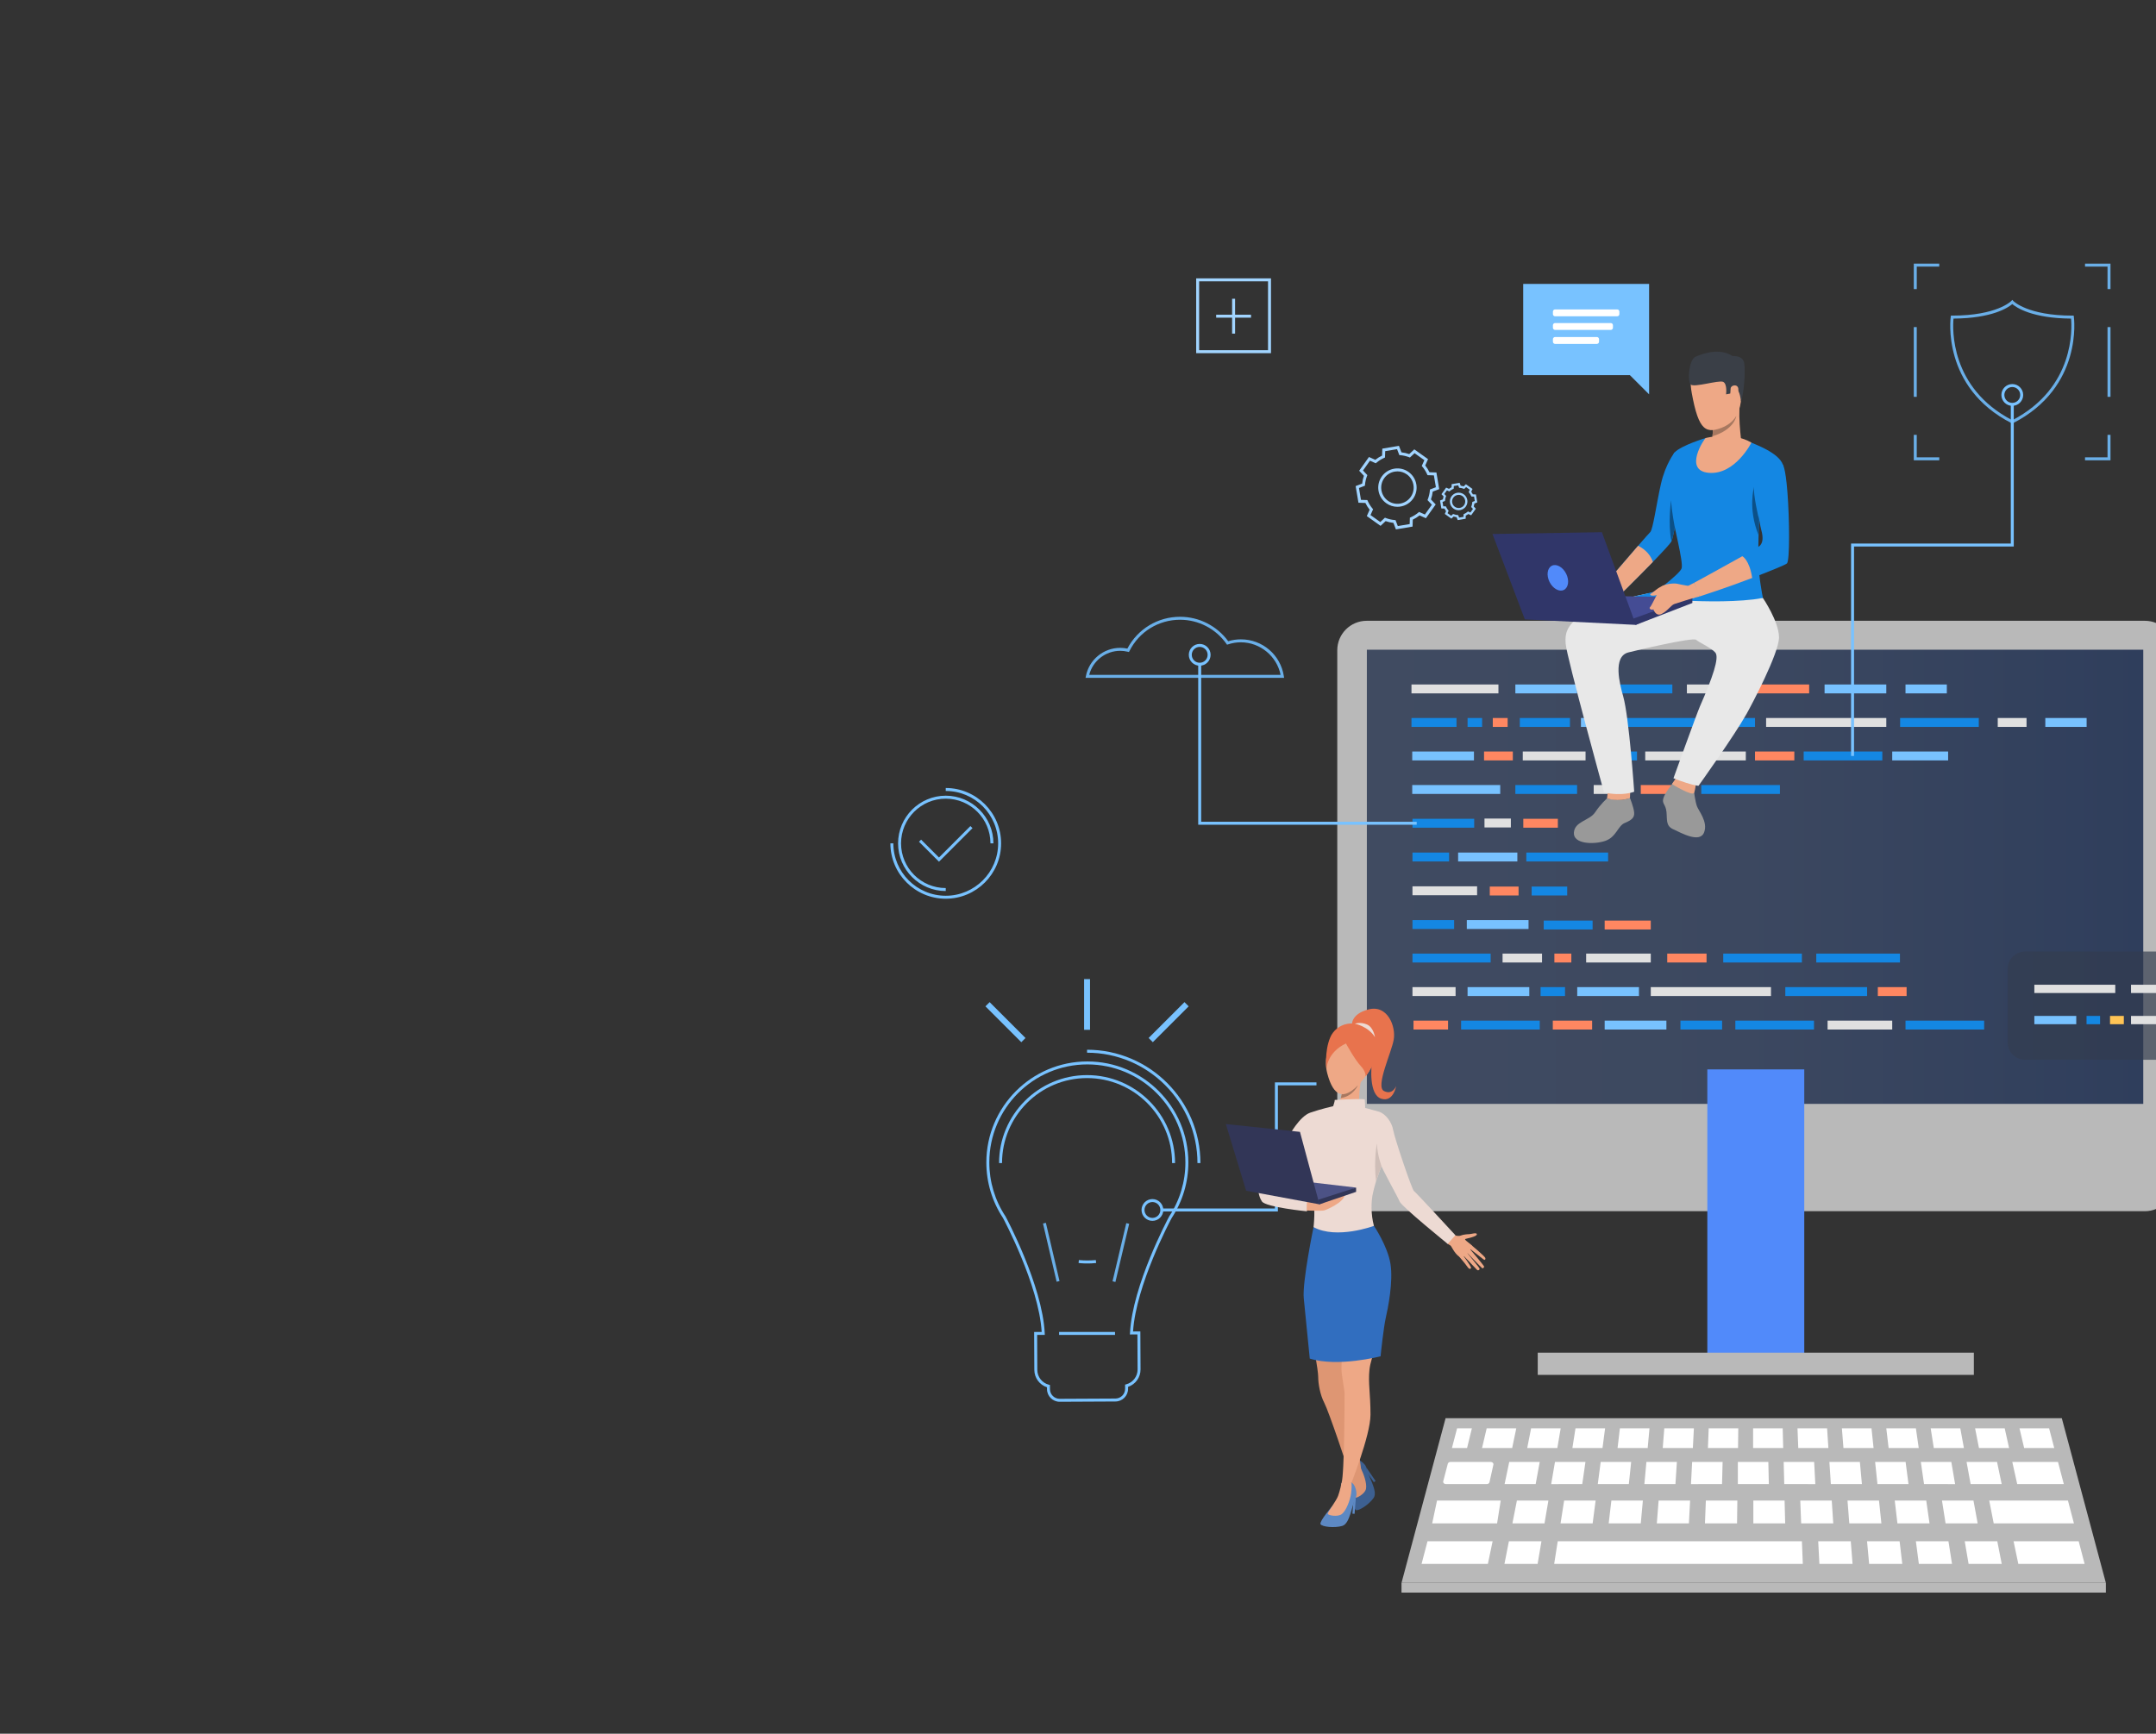 <svg xmlns="http://www.w3.org/2000/svg" xmlns:xlink="http://www.w3.org/1999/xlink" width="633.776" height="509.719" viewBox="0 0 633.776 509.719">
<rect x="0" y="0" width="633.776" height="509.719" fill="#333333" stroke="none"/>
<g id="Clavier">
	<polygon fill="#B9B9B9" points="606.088,416.961 515.515,416.961 424.941,416.961 411.986,465.384 515.515,465.384 
		619.042,465.384 	"/>
	<path fill="#FFFFFF" d="M426.369,429.822h11.853c0.495,0,0.868,0.385,0.776,0.8l-1.148,5.155c-0.071,0.319-0.397,0.549-0.776,0.549
		h-12.055c-0.507,0-0.882-0.399-0.771-0.821l1.351-5.155C425.678,430.042,425.998,429.822,426.369,429.822z"/>
	<polygon fill="#FFFFFF" points="443.656,429.822 452.616,429.822 451.424,436.326 442.293,436.326 	"/>
	<polygon fill="#FFFFFF" points="457.097,429.822 466.057,429.822 465.119,436.326 455.988,436.336 	"/>
	<polygon fill="#FFFFFF" points="470.536,429.822 479.497,429.822 478.815,436.326 469.685,436.326 	"/>
	<polygon fill="#FFFFFF" points="483.978,429.822 492.937,429.822 492.512,436.326 483.381,436.326 	"/>
	<polygon fill="#FFFFFF" points="497.418,429.822 506.378,429.822 506.207,436.326 497.077,436.336 	"/>
	<polygon fill="#FFFFFF" points="604.97,429.822 591.53,429.822 592.978,436.326 606.674,436.326 	"/>
	<polygon fill="#FFFFFF" points="587.05,429.822 578.09,429.822 579.282,436.326 588.412,436.326 	"/>
	<polygon fill="#FFFFFF" points="573.609,429.822 564.648,429.822 565.586,436.326 574.719,436.336 	"/>
	<polygon fill="#FFFFFF" points="560.169,429.822 551.209,429.822 551.89,436.326 561.021,436.326 	"/>
	<polygon fill="#FFFFFF" points="546.729,429.822 537.769,429.822 538.194,436.326 547.324,436.326 	"/>
	<polygon fill="#FFFFFF" points="533.288,429.822 524.327,429.822 524.498,436.326 533.63,436.336 	"/>
	<polygon fill="#FFFFFF" points="510.857,429.822 519.818,429.822 519.967,436.326 510.857,436.326 	"/>
	<polygon fill="#FFFFFF" points="422.427,441.173 441.149,441.173 440.084,447.882 421.005,447.882 	"/>
	<polygon fill="#FFFFFF" points="607.894,441.173 584.749,441.173 586.068,447.882 609.651,447.882 	"/>
	<polygon fill="#FFFFFF" points="580.12,441.173 570.863,441.173 571.918,447.882 581.352,447.882 	"/>
	<polygon fill="#FFFFFF" points="566.234,441.173 556.977,441.173 557.768,447.882 567.201,447.882 	"/>
	<polygon fill="#FFFFFF" points="552.348,441.173 543.09,441.173 543.618,447.882 553.051,447.882 	"/>
	<polygon fill="#FFFFFF" points="538.462,441.173 529.204,441.173 529.468,447.882 538.901,447.882 	"/>
	<polygon fill="#FFFFFF" points="419.63,453.133 438.771,453.133 437.374,459.798 417.884,459.798 	"/>
	<polygon fill="#FFFFFF" points="443.557,453.133 453.127,453.133 451.993,459.798 442.247,459.798 	"/>
	<polygon fill="#FFFFFF" points="457.913,453.133 467.483,453.133 529.688,453.133 529.956,459.798 456.865,459.798 	"/>
	<polygon fill="#FFFFFF" points="534.479,453.133 544.051,453.133 544.574,459.798 534.829,459.798 	"/>
	<polygon fill="#FFFFFF" points="548.836,453.133 558.406,453.133 559.192,459.798 549.447,459.798 	"/>
	<polygon fill="#FFFFFF" points="563.191,453.133 572.764,453.133 573.811,459.798 564.064,459.798 	"/>
	<polygon fill="#FFFFFF" points="577.548,453.133 587.119,453.133 588.428,459.798 578.683,459.798 	"/>
	<polygon fill="#FFFFFF" points="591.904,453.133 611.047,453.133 612.792,459.798 593.302,459.798 	"/>
	<polygon fill="#FFFFFF" points="524.595,441.173 515.412,441.173 515.412,447.882 524.771,447.882 	"/>
	<polygon fill="#FFFFFF" points="510.709,441.173 501.451,441.173 501.188,447.882 510.621,447.882 	"/>
	<polygon fill="#FFFFFF" points="496.823,441.173 487.564,441.173 487.038,447.882 496.472,447.882 	"/>
	<polygon fill="#FFFFFF" points="482.937,441.173 473.679,441.173 472.888,447.882 482.321,447.882 	"/>
	<polygon fill="#FFFFFF" points="469.05,441.173 459.792,441.173 458.738,447.882 468.172,447.882 	"/>
	<polygon fill="#FFFFFF" points="455.164,441.173 445.906,441.173 444.589,447.882 454.021,447.882 	"/>
	<polygon fill="#FFFFFF" points="426.807,425.734 428.327,419.927 432.678,419.927 431.258,425.734 	"/>
	<polygon fill="#FFFFFF" points="437.028,419.927 445.729,419.927 444.513,425.734 435.659,425.734 	"/>
	<polygon fill="#FFFFFF" points="450.08,419.927 458.781,419.927 457.793,425.734 448.939,425.734 	"/>
	<polygon fill="#FFFFFF" points="463.132,419.927 471.832,419.927 471.071,425.734 462.219,425.734 	"/>
	<polygon fill="#FFFFFF" points="476.184,419.927 484.885,419.927 484.352,425.734 475.499,425.734 	"/>
	<polygon fill="#FFFFFF" points="489.235,419.927 497.936,419.927 497.631,425.734 488.778,425.734 	"/>
	<polygon fill="#FFFFFF" points="502.286,419.927 510.987,419.927 510.911,425.734 502.058,425.734 	"/>
	<polygon fill="#FFFFFF" points="515.338,419.927 524.039,419.927 524.19,425.734 515.338,425.734 	"/>
	<polygon fill="#FFFFFF" points="528.39,419.927 537.09,419.927 537.471,425.734 528.618,425.734 	"/>
	<polygon fill="#FFFFFF" points="541.44,419.927 550.143,419.927 550.751,425.734 541.897,425.734 	"/>
	<polygon fill="#FFFFFF" points="554.492,419.927 563.193,419.927 564.03,425.734 555.177,425.734 	"/>
	<polygon fill="#FFFFFF" points="567.544,419.927 576.245,419.927 577.311,425.734 568.456,425.734 	"/>
	<polygon fill="#FFFFFF" points="580.596,419.927 589.297,419.927 590.59,425.734 581.736,425.734 	"/>
	<polygon fill="#FFFFFF" points="593.647,419.927 602.348,419.927 603.869,425.734 595.017,425.734 	"/>
	<rect x="411.986" y="465.384" fill="#B9B9B9" width="207.056" height="2.856"/>
</g>
<g id="Bord-ecran">
	<path fill="#B9B9B9" d="M401.764,356.103h228.742c4.783,0,8.66-3.878,8.66-8.661V191.178c0-4.783-3.877-8.661-8.66-8.661H401.764
		c-4.783,0-8.661,3.878-8.661,8.661v156.264C393.103,352.225,396.98,356.103,401.764,356.103z"/>
</g>
<g id="Fond-ecran">
	<linearGradient id="SVGID_1_" gradientUnits="userSpaceOnUse" x1="401.8" y1="257.785" x2="630.032" y2="257.785">
		<stop  offset="0" style="stop-color:#404B61"/>
		<stop  offset="0.486" style="stop-color:#3C4860"/>
		<stop  offset="1" style="stop-color:#2F3E5C"/>
	</linearGradient>
	<rect x="401.8" y="191.02" fill="url(#SVGID_1_)" width="228.232" height="133.53"/>
</g>
<g id="Bouton-ecran">
	<circle fill="#696969" cx="516.135" cy="341.348" r="7.938"/>
</g>
<g id="Pied_ordinateur">
	<g>
		<rect x="501.886" y="314.409" fill="#518AFA" width="28.496" height="86.552"/>
	</g>
	<rect x="452.034" y="397.694" fill="#B9B9B9" width="128.2" height="6.534"/>
</g>
<g id="Symboles-ecran">
	<g>
		<rect x="414.918" y="201.243" fill="#E0E0E0" width="25.561" height="2.617"/>
	</g>
	<g>
		<rect x="447.633" y="220.951" fill="#E0E0E0" width="18.455" height="2.617"/>
	</g>
	<g>
		<rect x="468.964" y="220.951" fill="#1487E3" width="12.246" height="2.617"/>
	</g>
	<g>
		<rect x="493.985" y="300.072" fill="#1487E3" width="12.246" height="2.617"/>
	</g>
	<g>
		<rect x="415.208" y="270.511" fill="#1487E3" width="12.247" height="2.617"/>
	</g>
	<g>
		<rect x="483.631" y="220.951" fill="#E0E0E0" width="29.568" height="2.617"/>
	</g>
	<g>
		<rect x="415.208" y="260.585" fill="#E0E0E0" width="19.001" height="2.617"/>
	</g>
	<g>
		<rect x="466.262" y="280.365" fill="#E0E0E0" width="19.001" height="2.617"/>
	</g>
	<g>
		<rect x="537.235" y="300.072" fill="#E0E0E0" width="19" height="2.617"/>
	</g>
	<g>
		<rect x="441.693" y="280.365" fill="#E0E0E0" width="11.6" height="2.617"/>
	</g>
	<g>
		<rect x="415.208" y="280.365" fill="#1487E3" width="22.981" height="2.617"/>
	</g>
	<g>
		<rect x="415.208" y="290.219" fill="#E0E0E0" width="12.675" height="2.617"/>
	</g>
	<g>
		<rect x="445.452" y="201.243" fill="#78C2FF" width="18.146" height="2.617"/>
	</g>
	<g>
		<rect x="445.452" y="230.805" fill="#1487E3" width="18.146" height="2.617"/>
	</g>
	<g>
		<rect x="436.38" y="240.659" fill="#E0E0E0" width="7.752" height="2.616"/>
	</g>
	<g>
		<rect x="428.626" y="250.658" fill="#78C2FF" width="17.415" height="2.617"/>
	</g>
	<g>
		<rect x="448.674" y="250.658" fill="#1487E3" width="24.041" height="2.617"/>
	</g>
	<g>
		<rect x="524.81" y="290.219" fill="#1487E3" width="24.041" height="2.617"/>
	</g>
	<g>
		<rect x="415.208" y="240.731" fill="#1487E3" width="18.146" height="2.617"/>
	</g>
	<g>
		<rect x="415.208" y="250.658" fill="#1487E3" width="10.768" height="2.617"/>
	</g>
	<g>
		<rect x="447.788" y="240.731" fill="#FF8761" width="10.157" height="2.617"/>
	</g>
	<g>
		<rect x="415.512" y="300.072" fill="#FF8761" width="10.159" height="2.617"/>
	</g>
	<g>
		<rect x="415.136" y="220.951" fill="#78C2FF" width="18.146" height="2.617"/>
	</g>
	<g>
		<rect x="431.183" y="270.511" fill="#78C2FF" width="18.146" height="2.617"/>
	</g>
	<g>
		<rect x="431.406" y="290.219" fill="#78C2FF" width="18.146" height="2.617"/>
	</g>
	<g>
		<rect x="463.642" y="290.219" fill="#78C2FF" width="18.146" height="2.617"/>
	</g>
	<g>
		<rect x="415.136" y="230.805" fill="#78C2FF" width="25.867" height="2.617"/>
	</g>
	<g>
		<rect x="536.35" y="201.243" fill="#78C2FF" width="18.146" height="2.617"/>
	</g>
	<g>
		<rect x="471.707" y="300.072" fill="#78C2FF" width="18.146" height="2.617"/>
	</g>
	<g>
		<rect x="560.142" y="201.243" fill="#78C2FF" width="12.146" height="2.617"/>
	</g>
	<g>
		<rect x="601.238" y="211.097" fill="#78C2FF" width="12.146" height="2.617"/>
	</g>
	<g>
		<rect x="468.483" y="201.243" fill="#1487E3" width="23.119" height="2.617"/>
	</g>
	<g>
		<rect x="560.142" y="300.072" fill="#1487E3" width="23.119" height="2.617"/>
	</g>
	<g>
		<rect x="429.506" y="300.072" fill="#1487E3" width="23.118" height="2.617"/>
	</g>
	<g>
		<rect x="558.562" y="211.097" fill="#1487E3" width="23.119" height="2.617"/>
	</g>
	<g>
		<rect x="530.208" y="220.951" fill="#1487E3" width="23.119" height="2.617"/>
	</g>
	<g>
		<rect x="510.119" y="300.072" fill="#1487E3" width="23.119" height="2.617"/>
	</g>
	<g>
		<rect x="506.561" y="280.365" fill="#1487E3" width="23.119" height="2.617"/>
	</g>
	<g>
		<rect x="500.108" y="230.805" fill="#1487E3" width="23.119" height="2.617"/>
	</g>
	<g>
		<rect x="456.924" y="280.365" fill="#FF8761" width="4.984" height="2.617"/>
	</g>
	<g>
		<rect x="556.235" y="220.951" fill="#78C2FF" width="16.435" height="2.617"/>
	</g>
	<g>
		<rect x="508.702" y="201.243" fill="#FF8761" width="23.118" height="2.617"/>
	</g>
	<g>
		<rect x="482.322" y="230.805" fill="#FF8761" width="13.555" height="2.617"/>
	</g>
	<g>
		<rect x="471.707" y="270.657" fill="#FF8761" width="13.556" height="2.617"/>
	</g>
	<g>
		<rect x="495.877" y="201.243" fill="#E0E0E0" width="8.463" height="2.617"/>
	</g>
	<g>
		<rect x="468.483" y="230.805" fill="#E0E0E0" width="8.462" height="2.617"/>
	</g>
	<g>
		<rect x="587.256" y="211.097" fill="#E0E0E0" width="8.463" height="2.617"/>
	</g>
	<g>
		<rect x="414.918" y="211.097" fill="#1487E3" width="13.238" height="2.617"/>
	</g>
	<g>
		<rect x="450.241" y="260.657" fill="#1487E3" width="10.453" height="2.617"/>
	</g>
	<g>
		<rect x="431.406" y="211.097" fill="#1487E3" width="4.275" height="2.617"/>
	</g>
	<g>
		<rect x="519.164" y="211.097" fill="#E0E0E0" width="35.332" height="2.617"/>
	</g>
	<g>
		<rect x="485.263" y="290.219" fill="#E0E0E0" width="35.332" height="2.617"/>
	</g>
	<g>
		<rect x="438.822" y="211.097" fill="#FF8761" width="4.362" height="2.617"/>
	</g>
	<g>
		<rect x="504.34" y="211.097" fill="#1487E3" width="11.559" height="2.617"/>
	</g>
	<g>
		<rect x="515.898" y="220.951" fill="#FF8761" width="11.561" height="2.617"/>
	</g>
	<g>
		<rect x="490.098" y="280.365" fill="#FF8761" width="11.559" height="2.617"/>
	</g>
	<g>
		<rect x="456.459" y="300.072" fill="#FF8761" width="11.56" height="2.617"/>
	</g>
	<g>
		<rect x="476.684" y="211.097" fill="#1487E3" width="24.597" height="2.617"/>
	</g>
	<g>
		<rect x="533.911" y="280.365" fill="#1487E3" width="24.596" height="2.617"/>
	</g>
	<g>
		<rect x="453.791" y="270.657" fill="#1487E3" width="14.369" height="2.617"/>
	</g>
	<g>
		<rect x="452.867" y="290.219" fill="#1487E3" width="7.185" height="2.617"/>
	</g>
	<g>
		<rect x="464.731" y="211.097" fill="#78C2FF" width="8.463" height="2.617"/>
	</g>
	<g>
		<rect x="552.004" y="290.219" fill="#FF8761" width="8.462" height="2.617"/>
	</g>
	<g>
		<rect x="436.248" y="220.951" fill="#FF8761" width="8.463" height="2.617"/>
	</g>
	<g>
		<rect x="437.935" y="260.657" fill="#FF8761" width="8.463" height="2.617"/>
	</g>
	<g>
		<rect x="446.761" y="211.097" fill="#1487E3" width="14.743" height="2.617"/>
	</g>
</g>
<g>
	<g>
		<g>
			<path fill="#323657" d="M411.679,310.283c-0.003-0.001-0.007-0.002-0.011-0.001C411.715,310.303,411.722,310.305,411.679,310.283
				z"/>
		</g>
	</g>
</g>
<g id="Security">
	<g>
		<path fill="#6AAFE8" d="M591.53,124.527l-0.199-0.102c-20.712-10.574-17.93-31.055-17.899-31.26l0.055-0.372h0.377
			c13.168,0,17.308-4.244,17.347-4.287l0.321-0.341l0.318,0.342c0.04,0.042,4.179,4.286,17.348,4.286h0.376l0.055,0.372
			c0.03,0.205,2.813,20.686-17.9,31.26L591.53,124.527z M574.253,93.666c-0.262,2.773-1.134,20.353,17.277,29.881
			c18.427-9.537,17.541-27.109,17.276-29.881c-11.435-0.072-16.087-3.256-17.276-4.267C590.34,90.409,585.687,93.594,574.253,93.666
			z"/>
	</g>
	<g>
		<polygon fill="#78C2FF" points="545.01,222.26 544.138,222.26 544.138,159.807 591.094,159.807 591.094,118.886 591.966,118.886 
			591.966,160.678 545.01,160.678 		"/>
	</g>
	<g>
		<polygon fill="#6AAFE8" points="620.4,135.33 612.913,135.33 612.913,134.458 619.527,134.458 619.527,127.851 620.4,127.851 		
			"/>
	</g>
	<g>
		<polygon fill="#6AAFE8" points="570.062,135.33 562.575,135.33 562.575,127.851 563.447,127.851 563.447,134.458 570.062,134.458 
					"/>
	</g>
	<g>
		<polygon fill="#6AAFE8" points="563.451,84.995 562.578,84.995 562.578,77.508 570.058,77.508 570.058,78.381 563.451,78.381 		
			"/>
	</g>
	<g>
		<polygon fill="#6AAFE8" points="620.4,84.991 619.527,84.991 619.527,78.384 612.913,78.384 612.913,77.513 620.4,77.513 		"/>
	</g>
	<g>
		<rect x="619.527" y="96.17" fill="#6AAFE8" width="0.873" height="20.502"/>
	</g>
	<g>
		<rect x="562.575" y="96.17" fill="#6AAFE8" width="0.872" height="20.502"/>
	</g>
	<g>
		<path fill="#78C2FF" d="M591.53,119.322c-1.767,0-3.204-1.437-3.204-3.203c0-1.768,1.438-3.204,3.204-3.204
			s3.204,1.437,3.204,3.204C594.734,117.886,593.297,119.322,591.53,119.322z M591.53,113.787c-1.286,0-2.332,1.046-2.332,2.332
			c0,1.285,1.046,2.331,2.332,2.331c1.285,0,2.331-1.046,2.331-2.331C593.861,114.833,592.815,113.787,591.53,113.787z"/>
	</g>
</g>
<g id="Cloud_gauche">
	<g>
		<path fill="#6AAFE8" d="M377.474,199.291h-58.365l0.102-0.52c0.937-4.808,5.179-8.298,10.086-8.298
			c0.709,0,1.415,0.074,2.104,0.22c3.041-5.778,8.948-9.354,15.5-9.354c5.582,0,10.845,2.679,14.144,7.184
			c1.203-0.366,2.452-0.551,3.72-0.551c6.351,0,11.664,4.548,12.631,10.815L377.474,199.291z M320.183,198.418h56.261
			c-1.097-5.492-6.029-9.574-11.68-9.574c-1.283,0-2.545,0.203-3.752,0.605l-0.308,0.101l-0.187-0.265
			c-3.122-4.429-8.212-7.073-13.618-7.073c-6.333,0-12.034,3.518-14.876,9.178l-0.156,0.312l-0.338-0.084
			c-0.727-0.18-1.478-0.271-2.232-0.271C324.985,191.347,321.234,194.29,320.183,198.418z"/>
	</g>
	<g>
		<polygon fill="#78C2FF" points="416.446,242.477 352.226,242.477 352.226,195.29 353.099,195.29 353.099,241.604 416.446,241.604 
					"/>
	</g>
	<g>
		<path fill="#78C2FF" d="M352.663,195.727c-1.767,0-3.204-1.438-3.204-3.205c0-1.767,1.437-3.203,3.204-3.203
			s3.204,1.437,3.204,3.203C355.866,194.289,354.429,195.727,352.663,195.727z M352.663,190.19c-1.286,0-2.332,1.046-2.332,2.331
			c0,1.286,1.046,2.332,2.332,2.332s2.332-1.046,2.332-2.332C354.994,191.236,353.948,190.19,352.663,190.19z"/>
	</g>
</g>
<g id="Plus">
	<g>
		<path fill="#A1D4FF" d="M373.623,103.834h-21.994V81.839h21.994V103.834z M352.501,102.961h20.249V82.712h-20.249V102.961z"/>
	</g>
	<g>
		<rect x="362.19" y="87.835" fill="#A1D4FF" width="0.873" height="10.25"/>
	</g>
	<g>
		<rect x="357.501" y="92.523" fill="#A1D4FF" width="10.25" height="0.872"/>
	</g>
</g>
<g id="Enveloppe">
	<g>
		<path fill="#A1D4FF" d="M708.78,130.363h-31.437v-22.442h31.437V130.363z M678.216,129.491h29.692v-20.697h-29.692V129.491z"/>
	</g>
	<g>
		<polygon fill="#A1D4FF" points="693.063,121.515 677.502,108.694 678.057,108.021 693.063,120.385 708.067,108.021 
			708.622,108.694 		"/>
	</g>
	<g>
		
			<rect x="694.505" y="123.544" transform="matrix(0.688 0.726 -0.726 0.688 309.113 -471.209)" fill="#A1D4FF" width="16.396" height="0.872"/>
	</g>
	<g>
		
			<rect x="682.985" y="115.781" transform="matrix(0.726 0.688 -0.688 0.726 272.604 -436.078)" fill="#A1D4FF" width="0.872" height="16.396"/>
	</g>
</g>
<g id="Engrenage">
	<g>
		<path fill="#A1D4FF" d="M428.503,152.908l-0.326-0.854c-0.293-0.039-0.582-0.104-0.861-0.197l-0.667,0.626l-1.938-1.379
			l0.374-0.836c-0.18-0.232-0.337-0.484-0.469-0.748l-0.915-0.029l-0.395-2.344l0.854-0.327c0.038-0.294,0.104-0.582,0.197-0.86
			l-0.627-0.668l1.379-1.938l0.837,0.374c0.232-0.18,0.483-0.336,0.747-0.469l0.029-0.915l2.345-0.396l0.327,0.855
			c0.293,0.038,0.581,0.104,0.86,0.197l0.667-0.626l1.938,1.378l-0.373,0.836c0.179,0.233,0.336,0.483,0.469,0.748l0.914,0.03
			l0.396,2.344l-0.855,0.327c-0.038,0.292-0.104,0.58-0.196,0.86l0.626,0.668l-1.379,1.936l-0.835-0.372
			c-0.233,0.18-0.484,0.336-0.749,0.469l-0.029,0.914L428.503,152.908z M427.163,151.102l0.192,0.074
			c0.347,0.133,0.71,0.216,1.083,0.248l0.205,0.018l0.279,0.732l1.288-0.217l0.024-0.785l0.188-0.082
			c0.342-0.153,0.658-0.352,0.942-0.591l0.157-0.132l0.716,0.319l0.757-1.063l-0.536-0.571l0.073-0.192
			c0.133-0.347,0.217-0.711,0.249-1.084l0.017-0.204l0.733-0.28l-0.217-1.287l-0.784-0.026l-0.084-0.187
			c-0.152-0.342-0.351-0.658-0.59-0.942l-0.132-0.157l0.319-0.715l-1.063-0.758l-0.571,0.536l-0.191-0.073
			c-0.348-0.133-0.712-0.217-1.085-0.248l-0.203-0.018l-0.281-0.732l-1.288,0.217l-0.024,0.784l-0.188,0.083
			c-0.342,0.152-0.658,0.351-0.942,0.59l-0.157,0.133l-0.716-0.32l-0.757,1.064l0.537,0.571l-0.073,0.191
			c-0.134,0.347-0.217,0.712-0.249,1.084l-0.018,0.204l-0.733,0.281l0.217,1.287l0.784,0.024l0.085,0.188
			c0.151,0.341,0.351,0.658,0.589,0.942l0.133,0.156l-0.32,0.716l1.063,0.758L427.163,151.102z M428.782,150.013
			c-0.519,0-1.042-0.155-1.496-0.479l0,0c-0.563-0.399-0.935-0.995-1.05-1.676c-0.113-0.681,0.044-1.365,0.443-1.929
			c0.826-1.162,2.443-1.434,3.605-0.607c1.16,0.826,1.434,2.444,0.607,3.604C430.389,149.636,429.591,150.013,428.782,150.013z
			 M428.789,145.499c-0.604,0-1.2,0.282-1.576,0.811c-0.299,0.42-0.416,0.932-0.331,1.439c0.086,0.509,0.365,0.953,0.784,1.252
			v0.001c0.868,0.617,2.075,0.414,2.693-0.454c0.617-0.867,0.413-2.075-0.454-2.692
			C429.566,145.614,429.176,145.499,428.789,145.499z"/>
	</g>
	<g>
		<path fill="#A1D4FF" d="M410.341,155.644l-0.73-1.908c-0.783-0.089-1.553-0.265-2.292-0.526l-1.488,1.398l-4.044-2.878
			l0.833-1.864c-0.489-0.614-0.908-1.283-1.248-1.993l-2.042-0.065l-0.824-4.894l1.908-0.73c0.088-0.783,0.264-1.551,0.525-2.292
			l-1.397-1.489l2.877-4.042l1.865,0.831c0.613-0.489,1.281-0.907,1.993-1.247l0.064-2.042l4.895-0.825l0.729,1.908
			c0.783,0.089,1.553,0.265,2.292,0.525l1.489-1.397l4.044,2.878l-0.833,1.864c0.489,0.614,0.907,1.282,1.248,1.993l2.042,0.065
			l0.823,4.894l-1.907,0.73c-0.088,0.783-0.265,1.551-0.525,2.292l1.397,1.489l-2.878,4.044l-1.864-0.833
			c-0.613,0.489-1.282,0.907-1.994,1.247l-0.063,2.042L410.341,155.644z M407.117,152.202l0.256,0.098
			c0.827,0.317,1.697,0.517,2.587,0.594l0.271,0.023l0.669,1.747l3.485-0.588l0.059-1.87l0.25-0.111
			c0.814-0.363,1.571-0.837,2.25-1.408l0.209-0.176l1.707,0.763l2.05-2.879l-1.279-1.364l0.098-0.255
			c0.316-0.828,0.516-1.698,0.592-2.587l0.023-0.272l1.748-0.669l-0.587-3.484l-1.87-0.06l-0.111-0.25
			c-0.363-0.814-0.837-1.57-1.408-2.249l-0.176-0.21l0.762-1.707l-2.878-2.049l-1.364,1.279l-0.256-0.098
			c-0.827-0.317-1.698-0.517-2.587-0.594l-0.271-0.023l-0.669-1.747l-3.485,0.588l-0.06,1.87l-0.25,0.111
			c-0.814,0.363-1.571,0.837-2.249,1.408l-0.209,0.176l-1.708-0.763l-2.049,2.88l1.279,1.363l-0.098,0.255
			c-0.316,0.828-0.517,1.698-0.593,2.587l-0.023,0.272l-1.747,0.669l0.586,3.484l1.871,0.06l0.11,0.25
			c0.364,0.814,0.838,1.57,1.408,2.25l0.176,0.209l-0.762,1.707l2.88,2.049L407.117,152.202z M410.78,149.003
			c-1.133,0-2.274-0.339-3.265-1.045c-2.537-1.805-3.131-5.335-1.326-7.87c0.874-1.229,2.175-2.044,3.661-2.294
			c1.487-0.251,2.981,0.093,4.21,0.968c2.536,1.805,3.131,5.335,1.326,7.87C414.287,148.178,412.547,149.003,410.78,149.003z
			 M410.798,138.587c-0.267,0-0.534,0.022-0.803,0.067c-1.257,0.211-2.356,0.9-3.095,1.938c-1.526,2.144-1.023,5.13,1.121,6.654
			c2.144,1.527,5.129,1.023,6.654-1.12c0.739-1.039,1.03-2.303,0.818-3.561c-0.213-1.257-0.9-2.356-1.939-3.094
			C412.738,138.89,411.781,138.587,410.798,138.587z"/>
	</g>
</g>
<g id="Check">
	<g>
		<g>
			<g>
				<path fill="#78C2FF" d="M278.012,264.23c-8.975,0-16.276-7.302-16.276-16.276h0.872c0,8.493,6.911,15.404,15.404,15.404
					c8.494,0,15.404-6.911,15.404-15.404c0-8.494-6.91-15.404-15.404-15.404v-0.873c8.975,0,16.277,7.302,16.277,16.277
					C294.289,256.929,286.987,264.23,278.012,264.23z M278.012,261.968c-7.727,0-14.014-6.287-14.014-14.014
					c0-7.728,6.287-14.015,14.014-14.015s14.013,6.287,14.013,14.015h-0.872c0-7.246-5.895-13.142-13.141-13.142
					c-7.247,0-13.141,5.896-13.141,13.142c0,7.245,5.895,13.141,13.141,13.141V261.968z"/>
			</g>
		</g>
	</g>
	<g>
		<polygon fill="#78C2FF" points="276.019,253.346 270.147,247.475 270.764,246.858 276.019,252.112 285.26,242.87 285.877,243.486 
					"/>
	</g>
</g>
<g id="Ampoule">
	<g>
		<path fill="#78C2FF" d="M338.765,358.944c-1.767,0-3.204-1.437-3.204-3.203c0-1.768,1.437-3.204,3.204-3.204
			s3.204,1.437,3.204,3.204C341.969,357.508,340.531,358.944,338.765,358.944z M338.765,353.41c-1.286,0-2.332,1.045-2.332,2.331
			c0,1.285,1.046,2.332,2.332,2.332s2.332-1.047,2.332-2.332C341.097,354.455,340.05,353.41,338.765,353.41z"/>
	</g>
	<g>
		<path fill="#78C2FF" d="M311.502,412.132c-2.047,0-3.718-1.66-3.728-3.711l-0.003-0.558c-2.194-0.712-3.707-2.757-3.718-5.087
			l-0.055-11.169l2.217-0.01c-0.856-13.893-11.284-33.333-11.39-33.53c-3.186-4.823-4.88-10.471-4.88-16.301
			c0-16.372,13.32-29.692,29.693-29.692c16.372,0,29.692,13.32,29.692,29.692c0,5.831-1.694,11.479-4.9,16.334
			c-0.412,0.771-10.458,19.628-11.36,33.364l2.15-0.011l0.055,11.169c0.012,2.329-1.48,4.389-3.667,5.123l0.002,0.558
			c0.01,2.056-1.654,3.736-3.709,3.746l-16.382,0.082C311.514,412.132,311.508,412.132,311.502,412.132z M304.875,392.477
			l0.051,10.296c0.01,2.047,1.403,3.832,3.388,4.34l0.326,0.084l0.006,1.221c0.008,1.575,1.279,2.833,2.87,2.842l16.381-0.081
			c1.575-0.008,2.849-1.295,2.842-2.87l-0.006-1.221l0.326-0.087c1.98-0.527,3.355-2.326,3.346-4.373l-0.051-10.297l-2.204,0.012
			l0.024-0.461c0.713-13.965,11.069-33.405,11.51-34.226c3.131-4.747,4.776-10.229,4.776-15.889c0-15.892-12.929-28.82-28.82-28.82
			c-15.892,0-28.82,12.929-28.82,28.82c0,5.658,1.644,11.141,4.755,15.854c0.1,0.143,10.876,20.262,11.538,34.391l0.021,0.454
			L304.875,392.477z M319.958,371.464c-0.182,0-0.294-0.003-0.328-0.005c-0.005,0-0.01,0-0.015,0
			c-0.078,0.004-1.029,0.032-2.553-0.119l0.08-0.868c1.797,0.154,3.195,0.154,4.991,0l0.081,0.868
			C321.154,371.445,320.372,371.464,319.958,371.464z"/>
	</g>
	<g>
		<rect x="311.331" y="391.6" fill="#78C2FF" width="16.443" height="0.873"/>
	</g>
	<g>
		<rect x="318.68" y="287.865" fill="#78C2FF" width="1.745" height="14.909"/>
	</g>
	<g>
		
			<rect x="342.665" y="293.136" transform="matrix(0.707 0.707 -0.707 0.707 313.17 -154.877)" fill="#78C2FF" width="1.746" height="14.91"/>
	</g>
	<g>
		
			<rect x="288.112" y="299.718" transform="matrix(0.707 0.707 -0.707 0.707 299.119 -120.957)" fill="#78C2FF" width="14.91" height="1.745"/>
	</g>
	<g>
		
			<rect x="300.533" y="367.767" transform="matrix(0.228 0.974 -0.974 0.228 597.13 -17.051)" fill="#6AAFE8" width="17.579" height="0.872"/>
	</g>
	<g>
		
			<rect x="329.346" y="359.414" transform="matrix(0.973 0.23 -0.23 0.973 93.294 -65.851)" fill="#6AAFE8" width="0.872" height="17.578"/>
	</g>
	<g>
		<path fill="#78C2FF" d="M352.878,341.957h-0.873c0-17.895-14.559-32.452-32.453-32.452v-0.873
			C337.928,308.632,352.878,323.581,352.878,341.957z"/>
	</g>
	<g>
		<path fill="#78C2FF" d="M345.42,341.957h-0.873c0-13.782-11.213-24.995-24.996-24.995c-13.783,0-24.996,11.213-24.996,24.995
			h-0.872c0-14.264,11.604-25.867,25.868-25.867S345.42,327.693,345.42,341.957z"/>
	</g>
	<g>
		<polygon fill="#78C2FF" points="375.647,356.178 341.532,356.178 341.532,355.305 374.774,355.305 374.774,318.227 
			386.988,318.227 386.988,319.1 375.647,319.1 		"/>
	</g>
</g>
<g id="Man_right">
	<path fill="#EEA886" d="M651.981,314.099c0,0-0.566-2.148,0.037-3.08c0.604-0.933,0.96-2.432,1.047-2.907
		c0.117-0.635,1.209-2.552,0.403-2.598c-0.806-0.044-1.943,3.097-2.313,3.727c-0.367,0.629-1.371-2.127-1.984-2.435
		c-0.611-0.308-5.456,2.215-4.529,3.998c0.926,1.783,3.213,2.925,3.306,3.278c0.095,0.354,0.617,1.331,0.617,1.331L651.981,314.099z
		"/>
	<path fill="#EEA886" d="M649.497,307.158c0,0-3.234-5.224-3.774-5.354c-0.541-0.131-0.848,0.098-0.567,0.602
		c0.28,0.503,2.962,5.157,2.962,5.157s-4.988-5.408-5.394-5.614c-0.238-0.119-0.852,0.291-0.729,0.578
		c0.121,0.286,4.711,5.967,4.711,5.967s-4.668-5.039-5.074-5.104c-0.354-0.058-0.841,0.446-0.523,0.847
		c0.315,0.401,4.342,5.356,4.342,5.356s-3.664-3.426-4.068-3.277c-0.248,0.092-0.792,0.424,0.186,1.275
		c0.979,0.851,3.035,3.127,3.035,3.127L649.497,307.158z"/>
	<linearGradient id="SVGID_2_" gradientUnits="userSpaceOnUse" x1="590.158" y1="295.668" x2="737.068" y2="295.668">
		<stop  offset="0" style="stop-color:#343D4F"/>
		<stop  offset="0.458" style="stop-color:#30394C"/>
		<stop  offset="0.951" style="stop-color:#232D41"/>
		<stop  offset="1" style="stop-color:#212B40"/>
	</linearGradient>
	<path opacity="0.68" fill="url(#SVGID_2_)" d="M731.906,311.584H595.319c-2.851,0-5.161-2.312-5.161-5.162v-21.508
		c0-2.851,2.311-5.161,5.161-5.161h136.587c2.851,0,5.162,2.311,5.162,5.161v21.508
		C737.068,309.272,734.757,311.584,731.906,311.584z"/>
	<g>
		<g>
			<rect x="598.015" y="289.52" fill="#E0E0E0" width="23.788" height="2.435"/>
		</g>
		<g>
			<rect x="626.432" y="289.52" fill="#E0E0E0" width="16.887" height="2.435"/>
		</g>
		<g>
			<rect x="626.432" y="298.689" fill="#E0E0E0" width="15.769" height="2.436"/>
		</g>
		<g>
			<rect x="711.025" y="289.52" fill="#78C2FF" width="16.888" height="2.435"/>
		</g>
		<g>
			<rect x="647.865" y="289.52" fill="#1487E3" width="21.516" height="2.435"/>
		</g>
		<g>
			<rect x="685.294" y="289.52" fill="#FFC055" width="21.516" height="2.435"/>
		</g>
		<g>
			<rect x="673.359" y="289.52" fill="#E0E0E0" width="7.876" height="2.435"/>
		</g>
		<g>
			<rect x="598.015" y="298.689" fill="#78C2FF" width="12.32" height="2.436"/>
		</g>
		<g>
			<rect x="613.359" y="298.689" fill="#1487E3" width="3.979" height="2.436"/>
		</g>
		<g>
			<rect x="695.031" y="298.689" fill="#E0E0E0" width="32.882" height="2.436"/>
		</g>
		<g>
			<rect x="620.261" y="298.689" fill="#FFC455" width="4.06" height="2.436"/>
		</g>
		<g>
			<rect x="681.235" y="298.689" fill="#1487E3" width="10.758" height="2.436"/>
		</g>
		<g>
			<rect x="655.497" y="298.689" fill="#78C2FF" width="22.89" height="2.436"/>
		</g>
		<g>
			<rect x="644.374" y="298.689" fill="#E0E0E0" width="7.875" height="2.436"/>
		</g>
	</g>
	<path fill="#202338" d="M648.183,422.258c0,0-3.106,3.119-5.776,3.454c-2.671,0.336-5.77,1.34-6.133,3.353s7.911,4.15,11.17,2.576
		c4.863-2.349,6.276-1.415,7.017-2.855c0.741-1.44,0.604-6.412,0.717-6.889C655.317,421.307,648.183,422.258,648.183,422.258z"/>
	<path fill="#202338" d="M703.046,413.435c0,0-0.9,4.268-2.88,5.903c-1.979,1.638-3.959,4.068-3.218,5.995
		c0.742,1.927,7.8,1.699,10.324-3.396c1.595-3.221,3.447-3.778,3.305-5.4c-0.144-1.621-2.609-5.091-2.764-5.563
		C707.623,410.394,703.046,413.435,703.046,413.435z"/>
	<path fill="#1C4054" d="M669.169,352.352c0,0-10.703,22.168-13.119,27.789c-2.239,5.209-4.542,14.564-4.851,18.223
		c-0.388,4.602-4.794,23.317-5.066,24.662c-0.271,1.346,9.329,0.537,9.329,0.537s8.365-31.882,10.58-36.404
		c1.479-3.017,12.586-23.1,13.567-21.854c0.981,1.247,6.953,16.253,7.68,19.852c0.727,3.6,14.404,30.367,14.404,30.367
		s6.387-0.467,7.643-2.9c0,0-10.201-27.127-11.335-32.065c-0.576-2.512-2.69-18.341-5.354-30.477
		C691.277,343.84,669.169,352.352,669.169,352.352z"/>
	<path fill="#518AFA" d="M696.283,318.591c0,0-3.68,11.073-3.598,13.709C692.769,334.935,690.645,319.413,696.283,318.591z"/>
	<g>
		<g>
			<g>
				<g>
					<path fill="#518AFA" d="M670.152,322.684c0,0-0.455,1.529-1.321,3.369v0.001c-0.316,0.672-0.688,1.386-1.111,2.08
						c-0.073,0.122-0.149,0.243-0.227,0.364c-0.3,0.467-0.624,0.921-0.972,1.343c-1.095,1.329-2.419,2.343-3.953,2.456
						c-3.146,0.232-14.445-17.039-14.445-17.039l5.398-2.452c0,0,7.15,10.322,8.261,9.756c1.111-0.568,2.259-4.76,2.259-4.76
						c1.314-0.725,3.318,1.281,4.67,2.938c0.088,0.107,0.173,0.214,0.255,0.318C669.678,321.958,670.152,322.684,670.152,322.684z"
						/>
				</g>
			</g>
		</g>
	</g>
	<g>
		<g>
			<g>
				<g>
					<path fill="#518AFA" d="M693.302,351.854c-6.116,5.478-25.658,3.664-25.658,3.664c0.283-0.677,2.264-21.05,1.571-25.654
						c-0.693-4.603-0.302-8.514-0.914-8.691c-0.614-0.178-4.815-1.646-4.815-1.646s2.234-7.104,3.171-8.646
						c0.935-1.54,7.628-3.792,7.628-3.792s5.197-1.863,10.711-1.212c9.21,1.089,10.315,3.8,10.315,3.8l-2.139,13.681
						c0,0-0.002,0.052-0.006,0.147c-0.011,0.307-0.038,1.074-0.076,2.133c-0.155,4.397-0.484,13.814-0.53,16.059
						C692.486,345.302,693.302,351.854,693.302,351.854z"/>
				</g>
			</g>
		</g>
	</g>
	<g>
		<g>
			<g>
				<g>
					<path fill="#EEA987" d="M686.515,306.126c-0.378,0.695-0.779,1.298-1.188,1.826c-2.874,3.707-6.209,3.575-6.209,3.575
						c-2.04-0.179-3.124-1.497-3.692-2.684c-0.493-1.026-0.595-1.952-0.595-1.952l1.213-0.438c0.096-0.311,0.151-0.744,0.179-1.23
						c0.017-0.262,0.023-0.536,0.025-0.817c0-0.243-0.002-0.489-0.009-0.729c-0.002-0.097-0.005-0.194-0.008-0.288
						c-0.038-1.031-0.117-1.89-0.117-1.89s8.725-4.716,8.013-1.39c-0.326,1.521-0.273,2.714-0.057,3.593
						c0.258,1.05,0.753,1.653,1.129,1.835C686.028,305.936,686.515,306.126,686.515,306.126z"/>
				</g>
			</g>
		</g>
	</g>
	<path fill="#EEA886" d="M661.452,312.848c0,0-0.479-0.43-0.534-0.944c-0.095-0.89,0.794-2.032-0.227-2.84
		c-1.021-0.809-4.678,1.656-5.052,2.421c-0.374,0.763,0.629,2.255,2.981,3.683C660.973,316.596,661.452,312.848,661.452,312.848z"/>
	<path fill="#EEA886" d="M660.993,309.384c0,0-0.851-1.711-2.045-3.498c-1.047-1.566-2.52-3.228-2.946-2.942
		c-0.582,0.391,0.746,1.563,1.672,3.186c0.854,1.495,0.419,1.347,0.419,1.347s0.127,0.035-1.141-1.411
		c-1.363-1.553-3.03-3.202-3.416-2.857c-0.241,0.216-0.292,0.22,0.104,0.864c-0.313-0.321-0.451-0.281-0.608-0.165
		c-0.811,0.604,0.81,3.2,1.454,4.23c-0.5-0.789-0.957-1.313-1.213-0.64c-0.293,0.77,2.175,4.332,2.927,5.694
		C657.021,314.678,660.993,309.384,660.993,309.384z"/>
	<g>
		<path fill="#518AFA" d="M696.078,320.188c3.953-4.813-0.938-10.776-0.938-10.776c-2.893-2.465-9.222,7.877-10.021,8.889
			c-0.797,1.012-6.853,6.423-8.542,8.249c-0.862,0.933-4.486-3.043-6.147-4.628c-0.998-0.951-8.78-10.079-8.78-10.079
			s-5.356,3.87-4.907,3.543c0.45-0.327,15.861,19.854,18.722,20.005C675.464,335.39,686.532,331.811,696.078,320.188z"/>
	</g>
	<path fill="#3D66BA" d="M667.72,328.134c-0.073,0.122-0.149,0.243-0.227,0.364c-0.3,0.467-0.624,0.921-0.972,1.343
		c-0.744-0.889-3.554-7.235-3.598-7.334L667.72,328.134z"/>
	<path fill="#3D66BA" d="M691.735,324.877c0,0-4.955,4.444-7.646,6.087c-2.691,1.644-7.181,3.882-7.682,4.075
		C676.408,335.039,688.299,332.72,691.735,324.877z"/>
	<g>
		<path fill="#EEA886" d="M671.486,289.32c0,0-1.894,3.512-0.955,4.058c0.775,0.452-0.908,3.898-1.129,4.462
			c-0.221,0.563,1.405,0.972,1.75,1.334c0.346,0.363,1.369,4.823,2.708,4.957c1.339,0.135,7.372-1.964,9.015-3.672
			s2.99-9.423,1.894-12.677C683.673,284.528,674.83,283.186,671.486,289.32z"/>
	</g>
	<g>
		<path fill="#252E3B" d="M671.109,290.081c0,0-1.935-3.793,1.578-6.606s9.989,2.125,10.72,2.313
			c0.729,0.188,4.871,0.474,2.78,7.745c-1.796,6.245-2.047,6.508-2.047,6.508s-1.34-3.618-2.1-4.17
			c-1.186-0.86-3.787-0.653-3.787-0.653s1.24-3.29-0.697-3.756C675.62,290.995,673.068,289.354,671.109,290.081z"/>
	</g>
	<g>
		<path fill="#EEA886" d="M680.317,293.333c0.171-0.452,0.723-2.392,2.388-1.252c1.664,1.139-1.037,4.794-1.328,4.841
			C681.087,296.969,678.88,297.129,680.317,293.333z"/>
	</g>
	<path fill="#A77860" d="M682.699,300.628c0,0-1.419,2.8-6.477,4.596c0.017-0.262,0.023-0.536,0.025-0.817
		c0-0.243-0.002-0.489-0.009-0.729C676.239,303.677,680.141,302.609,682.699,300.628z"/>
</g>
<g id="Man_top">
	<g>
		<path fill="#999999" d="M497.935,232.509c0,0,0.385,3.146,0.896,4.532c0.51,1.388,3.285,4.59,2.112,7.667
			c-1.271,3.336-6.818,0.12-9.081-0.897c-2.264-1.018-1.748-2.864-1.989-5.126c-0.241-2.263-1.346-2.324-0.938-3.914
			c0.407-1.59,2.882-4.636,2.882-4.636L497.935,232.509z"/>
	</g>
	<g>
		<g>
			<path fill="#EEA886" d="M492.886,228.49c0,0-1.42,1.987-1.381,2.041c0.039,0.055,6.084,3.734,6.505,2.541
				c0.334-0.948,0.474-2.322,0.474-2.322L492.886,228.49z"/>
		</g>
	</g>
	<g>
		<path fill="#999999" d="M472.396,234.732c0,0-1.845,1.617-3.5,4.101c-1.656,2.483-6.052,2.615-6.239,6.007
			c-0.188,3.391,5.976,3.494,9.212,2.391c3.237-1.104,3.726-4.415,5.684-5.243c1.957-0.828,2.973-1.498,2.822-3.115
			c-0.151-1.616-1.233-4.239-1.233-4.239s-1.217,0.388-1.931,0.467C476.495,235.179,474.09,235.206,472.396,234.732z"/>
	</g>
	<g>
		<path fill="#1487E3" d="M494.581,142.871c0,0-1.241,7.376-2.241,12.249c0,0,0,0,0,0.001c-0.404,1.976-0.771,3.54-0.998,4.032
			c-0.286,0.619-2.614,3.12-5.464,6.054c-4.999,5.146-11.606,11.629-11.606,11.629l-2.582-4.902c0,0,5.868-6.879,9.846-11.469
			c1.842-2.124,3.277-3.758,3.541-3.993c0.831-0.743,1.796-8.074,3.152-14.114c1.357-6.041,4.076-9.378,4.076-9.378L494.581,142.871
			z"/>
	</g>
	<g>
		<path fill="#EEA886" d="M485.878,165.207c-4.999,5.146-11.606,11.629-11.606,11.629l-2.582-4.902c0,0,5.868-6.879,9.846-11.469
			C482.755,161.063,484.993,162.489,485.878,165.207z"/>
	</g>
	<g>
		<path fill="#EEA886" d="M472.686,232.475l-0.289,2.258c0,0,3.209,1.135,6.745-0.1l0.072-2.01L472.686,232.475z"/>
	</g>
	<g>
		<path fill="#1487E3" d="M518.243,175.838c0.185,0.657-33.991,0-33.991,0s9.453-6.88,10.066-8.719
			c0.613-1.838-2.408-12.868-2.801-16.457c-0.315-2.871-1.105-15.721,0.787-17.683c1.979-2.052,9.104-4.202,9.104-4.202
			l10.387,0.386c0,0,1.715,0.359,2.939,0.928c1.227,0.568,8.234,3.065,9.372,6.566c1.14,3.502-6.992,14.76-6.992,14.76
			s-0.017,0.507-0.041,1.335l0,0c-0.03,1.106-0.077,2.786-0.119,4.609c-0.056,2.36-0.103,4.959-0.103,6.857
			C516.853,168.683,518.06,175.182,518.243,175.838z"/>
	</g>
	<g>
		<path fill="#E8E8E8" d="M518.243,175.839c0,0,4.649,6.828,4.715,11.488c0.065,4.661-8.249,20.272-9.508,22.507
			c-3.782,6.714-14.157,21.196-14.157,21.196s-1.788-0.046-7.369-2.211c0,0,6.902-19.131,7.777-21.117
			c3.709-8.423,5.78-14.396,4.533-15.841s-4.648-2.893-5.633-3.746s-18.14,3.241-19.938,3.708
			c-4.654,1.206-2.533,9.306-1.503,12.937c1.722,6.074,3.229,28.012,3.229,28.012s-3.315,1.413-8.869,0.219
			c0,0-10.904-39.61-11.255-43.55c-0.35-3.938-0.521-10.434,26.351-15.371L518.243,175.839z"/>
	</g>
	<g>
		<path fill="#EEA886" d="M504.259,106.208c0,0-9.017-2.033-6.957,9.314s4.229,12.24,9.668,9.892
			c5.44-2.349,4.953-9.619,5.228-13.185C512.471,108.664,507.136,106.332,504.259,106.208z"/>
	</g>
	<g>
		<path fill="#EEA886" d="M501.873,131.69c0,0,3.993,4.234,10.305,0.387c0,0-1.411-9.176-0.668-13.645
			c0.742-4.469-8.235,6.924-8.235,6.924c0.119,0.063,0.196,0.489,0.215,1.096c0.016,0.515-0.013,1.158-0.095,1.818
			C503.209,129.756,502.747,131.325,501.873,131.69z"/>
	</g>
	<g>
		<path fill="#3A3F47" d="M511.757,118.053c0,0-0.232-3.575-1.538-3.688c-1.307-0.111-1.507,1.328-1.507,1.328l-1.318,0.25
			c0,0,0.416-3.135-0.888-3.683c-1.304-0.546-8.448,1.727-9.495,0.807s-0.555-7.277,1.338-8.146
			c1.894-0.87,7.121-2.819,10.952-0.227c0,0,2.985-0.341,3.429,2.069C513.173,109.173,512.569,116.261,511.757,118.053z"/>
	</g>
	<g>
		<path fill="#A77860" d="M503.395,128.271c6.512-2.007,7.002-5.928,7.009-5.989c-2.144,3.684-6.914,4.171-6.914,4.171
			C503.505,126.967,503.477,127.61,503.395,128.271z"/>
	</g>
	<g>
		<path fill="#EEA886" d="M514.844,130.141c0,0-4.769,9.491-12.472,8.879c-7.703-0.613-1.313-10.153-0.963-10.242
			C501.794,128.682,509.309,126.808,514.844,130.141z"/>
	</g>
	<g>
		<path fill="#1487E3" d="M480.342,175.357c0,0,23.603,2.911,37.901,0.481l-27.322-3.414
			C490.921,172.425,490.76,173.122,480.342,175.357z"/>
	</g>
	<g>
		<path fill="#EEA886" d="M497.994,171.35l-1.758,0.892c0,0,0.4,2.793,1.363,3.639l1.974-0.504
			C499.573,175.376,499.162,172.313,497.994,171.35z"/>
	</g>
	<g>
		<path fill="#1487E3" d="M525.307,165.631c-0.352,0.407-4.992,2.273-10.233,4.293h-0.001c-7.161,2.759-15.238,5.367-15.238,5.367
			l-1.84-3.941c0,0,8.46-4.597,14.176-7.819c2.7-1.522,4.787-2.739,5.083-3.021c0.92-0.875,1.157-2.279,0.481-4.727
			c-0.675-2.448-2.232-13.699-2.407-15.013s0.438-4.814,3.721-4.99c3.282-0.175,4.953,0.752,4.953,0.752s0.823,0.343,1.437,8.309
			S526.139,164.668,525.307,165.631z"/>
	</g>
	<g>
		<path fill="#0C5087" d="M517.074,152.752L517.074,152.752c-0.03,1.106-0.077,2.786-0.119,4.609
			c-3.204-7.854-1.354-14.121-1.322-14.227C515.286,145.266,517.05,152.646,517.074,152.752z"/>
	</g>
	<g>
		<path fill="#0C5087" d="M492.34,155.12C492.34,155.12,492.34,155.12,492.34,155.12c-0.404,1.977-0.771,3.541-0.998,4.033
			c-1.094-5.297-0.109-12.077-0.109-12.077C491.381,150.316,492.34,155.12,492.34,155.12z"/>
	</g>
	<g>
		<path fill="#EEA886" d="M515.073,169.924L515.073,169.924c-7.162,2.759-15.5,5.452-15.5,5.452l-1.579-4.026
			c0,0,8.46-4.597,14.176-7.819C512.17,163.53,514.249,164.543,515.073,169.924z"/>
	</g>
	<g>
		<polygon fill="#444C94" points="497.485,175.61 463.938,175.116 480.876,183.717 		"/>
	</g>
	<g>
		<polygon fill="#303669" points="480.876,183.717 497.485,177.283 497.485,175.61 479.563,182.076 		"/>
	</g>
	<g>
		<g>
			<path fill="#EEA886" d="M496.617,172.302c0,0-2.097-0.326-3.544-0.664c-1.121-0.26-3.908,0.1-4.618,0.819
				c-0.71,0.718-2.968,5.73-3.395,6.036c-0.427,0.307,0.22,1.014,0.969,0.658c0,0,0.688,2.192,2.388,1.372
				c1.698-0.82,2.852-2.613,3.742-2.93c0.89-0.314,6.071-1.908,6.071-1.908S497.951,171.768,496.617,172.302z"/>
		</g>
	</g>
	<g>
		<g>
			<path fill="#EEA886" d="M488.967,172.128c0,0-1.347,0.649-1.698,0.939c-0.351,0.291-1.775,1.356-2.12,1.606
				c-0.346,0.252,0.521,0.965,3.066-0.138C490.762,173.433,488.967,172.128,488.967,172.128z"/>
		</g>
	</g>
	<g>
		<polygon fill="#303669" points="480.876,183.717 470.897,156.472 438.729,156.997 448.239,182.104 		"/>
	</g>
	<g>
		
			<ellipse transform="matrix(0.894 -0.447 0.447 0.894 -27.53 222.935)" fill="#518AFA" cx="458.166" cy="169.745" rx="2.728" ry="3.973"/>
	</g>
	<g>
		<path fill="#EEA886" d="M508.74,114.18c0.118-1.002,2.097-1.369,2.257,0.133c0.159,1.501-0.899,4.136-1.65,3.876
			C508.595,117.929,508.576,115.56,508.74,114.18z"/>
	</g>
</g>
<g id="Bulle_bleue">
	<g>
		<polygon fill="#78C2FF" points="447.758,83.467 484.767,83.467 484.767,110.292 484.767,115.942 479.116,110.292 447.758,110.292 
					"/>
	</g>
	<path fill="#FFFFFF" d="M475.384,92.996H457.14c-0.357,0-0.647-0.29-0.647-0.648v-0.732c0-0.358,0.29-0.648,0.647-0.648h18.244
		c0.358,0,0.648,0.29,0.648,0.648v0.732C476.032,92.706,475.742,92.996,475.384,92.996z"/>
	<path fill="#FFFFFF" d="M473.495,97H457.14c-0.357,0-0.647-0.29-0.647-0.647v-0.733c0-0.357,0.29-0.647,0.647-0.647h16.355
		c0.357,0,0.647,0.29,0.647,0.647v0.733C474.143,96.71,473.853,97,473.495,97z"/>
	<path fill="#FFFFFF" d="M469.404,101.111H457.14c-0.357,0-0.647-0.29-0.647-0.649V99.73c0-0.358,0.29-0.648,0.647-0.648h12.265
		c0.358,0,0.648,0.29,0.648,0.648v0.731C470.053,100.821,469.763,101.111,469.404,101.111z"/>
</g>
<g id="Woman">
	<path fill="#EEA886" d="M426.702,362.854c0,0,1.78,0.792,2.625,0.433c0.844-0.36,2.15-0.43,2.563-0.431
		c0.55-0.001,2.274-0.616,2.244,0.059c-0.03,0.673-2.799,1.144-3.365,1.353c-0.567,0.211,1.695,1.455,1.905,2.009
		s-2.343,4.185-3.784,3.15c-1.44-1.036-2.22-3.101-2.513-3.231s-1.082-0.712-1.082-0.712L426.702,362.854z"/>
	<path fill="#EEA886" d="M432.4,365.955c0,0,4.177,3.463,4.242,3.93c0.065,0.468-0.155,0.687-0.561,0.38
		c-0.405-0.308-4.142-3.228-4.142-3.228s4.186,4.94,4.325,5.308c0.083,0.216-0.317,0.662-0.552,0.518
		c-0.233-0.144-4.683-4.796-4.683-4.796s3.896,4.621,3.918,4.966c0.019,0.304-0.45,0.63-0.765,0.307
		c-0.315-0.321-4.195-4.399-4.195-4.399s2.608,3.549,2.447,3.861c-0.098,0.191-0.427,0.592-1.069-0.346
		c-0.642-0.938-2.406-2.982-2.406-2.982L432.4,365.955z"/>
	<path fill="#3D6091" d="M397.923,437.957c0,0-0.162,5.674,0.647,6.016c0.811,0.341,3.877-1.631,5.229-3.583
		c1.353-1.951-1.694-6.491-2.195-8.997c-0.209-1.05-2.591-2.936-3.753-2.396c-1.162,0.541-2.011,1.927-2.011,1.927
		S398.798,432.949,397.923,437.957z"/>
	<g>
		<path fill="#DE9673" d="M395.841,430.924c0,0,1.007,1.936,1.523,3.438c0.518,1.502,0.614,5.661,0.94,5.95
			c0.326,0.29,2.896-1.007,3.238-2.563s-0.699-4.665-1.691-6.3c-0.991-1.634-2-2.453-2-2.453S396.099,429.338,395.841,430.924z"/>
	</g>
	<polygon fill="#3D6091" points="401.604,431.393 404.365,435.422 403.844,435.781 401.709,432.666 	"/>
	<path fill="#DE9673" d="M385.924,394.465c0,0,1.574,8.354,1.574,10.35c0,1.997,0.545,5.267,1.815,7.688
		c1.271,2.421,6.849,18.96,7.333,20.888c0.484,1.926,0.898,3.745,0.898,3.745s2.784-1.271,2.784-3.086
		c0-1.816-2.421-16.826-2.845-19.791c-0.424-2.967-3.935-18.159-3.935-18.159L385.924,394.465z"/>
	<path fill="#EEA886" d="M394.821,393.92c0,0-0.544,6.961-0.484,8.776c0.061,1.816,0.908,5.932,0.908,7.021
		c0,1.091,0.001,23.663-0.902,26.387s2.536,0.851,2.536,0.851s5.992-14.849,5.992-21.042c0-6.195-0.727-9.281-0.303-13.216
		s3.087-9.139,3.087-9.139L394.821,393.92z"/>
	<path fill="#EEA886" d="M393.838,302.756c0,0-5.569,5.608-3.673,12.831c1.896,7.224,4.944,7.264,8.303,4.156
		c3.359-3.106,5.336-6.375,5.78-10.007S398.922,297.752,393.838,302.756z"/>
	<path fill="#EEA886" d="M392.748,326.846c0,0,0.825-1.889,1.404-4.017c0.102-0.375,0.195-0.758,0.276-1.138
		c0.284-1.339,0.401-2.657,0.094-3.562c-0.887-2.624,5.569-0.808,5.569-0.808s-1.251,6.94,0,9.281S392.748,326.846,392.748,326.846z
		"/>
	<path fill="#316EBF" d="M403.885,360.418c0,0,4.01,5.902,4.857,11.169c0.847,5.266-0.747,13.103-1.404,15.977
		c-0.578,2.52-1.44,10.352-1.502,11.198c0,0-12.588,3.27-20.82,0.667c0,0-1.275-12.932-1.76-17.713
		c-0.483-4.781,2.874-20.934,2.874-20.934L403.885,360.418z"/>
	<path fill="#EDDAD3" d="M427.827,363.162l-2.259,2.554c0,0-13.498-10.955-14.104-12.408c-0.604-1.452-5.178-9.629-5.358-10.477
		c0,0-0.876,2.264-1.604,4.469c-0.303,0.917-0.695,2.585-0.873,3.313c-0.604,2.48-0.673,6.456,0.256,9.805
		c0,0-10.936,4.076-17.755,0.364c0,0,0.727-5.933-0.363-9.766s-6.778-17.189-6.778-17.189s3.025-5.609,6.173-6.698
		c3.147-1.091,6.739-1.904,6.739-1.904h7.46c0,0,4.911,1.278,6.011,1.626c1.964,0.62,3.794,3.113,4.157,5.353
		s5.508,17.534,6.113,17.958C416.247,350.584,427.827,363.162,427.827,363.162z"/>
	<path fill="#EEA886" d="M383.614,355.886c0,0,4.843,0.188,5.596,0c0.754-0.188,5.778-2.367,6.08-4.52s-11.676,1.93-11.676,1.93
		V355.886z"/>
	<path fill="#5D89C4" d="M391.501,442.97c0,0-3.741,4.364-3.321,5.149c0.421,0.785,4.093,1.185,6.401,0.51
		c2.308-0.675,2.8-6.192,4.003-8.484c0.503-0.96-0.172-3.963-1.432-4.278c-1.26-0.313-2.81,0.237-2.81,0.237
		S395.381,439.582,391.501,442.97z"/>
	<g>
		<path fill="#EEA886" d="M394.343,436.104c0,0-0.441,2.166-0.991,3.678c-0.55,1.514-3.123,4.852-3.05,5.287
			c0.072,0.435,2.922,1.05,4.183,0.044c1.262-1.007,2.422-4.12,2.681-6.039c0.262-1.919,0.123-3.158,0.123-3.158
			S395.557,435.02,394.343,436.104z"/>
	</g>
	<polygon fill="#5D89C4" points="398.584,440.145 398.19,445.077 397.551,445.026 397.854,441.213 	"/>
	<polygon fill="#4C5285" points="398.64,349.16 378.988,346.86 387.865,354.083 	"/>
	<path fill="#EDDAD3" d="M384.206,353.114c0,0-0.201,2.502,0,3.027c0,0-12.119-1.211-13.249-2.905
		c-1.13-1.695-1.089-3.754-1.089-3.754L384.206,353.114z"/>
	<path fill="#E8734D" d="M395.653,306.79c0,0,2.663,4.844,4.317,6.578c1.654,1.735,1.461,3.113,1.461,3.113
		s6.448-7.956,1.849-12.758c-4.601-4.802-10.532-2.864-12.268,1.332s-1.1,9.322-1.1,9.322S389.964,309.453,395.653,306.79z"/>
	<path fill="#E8734D" d="M397.41,301.721c0,0-0.644-3.545,4.915-4.954c5.56-1.41,8.056,4.994,7.372,8.901
		c-0.686,3.907-5.438,13.816-2.86,15.105s3.585-1.49,3.585-1.49s-0.805,4.875-4.391,3.746c-3.585-1.128-3.102-9.048-2.562-12.205
		C404.011,307.667,397.41,301.721,397.41,301.721z"/>
	<path fill="#EDDAD3" d="M391.9,325.225c0,0,0.511-1.485,0.457-1.835c0,0,7.021-0.437,8.823-0.168c0,0,0.143,1.987,0.125,2.437
		C401.289,326.105,393.165,327.464,391.9,325.225z"/>
	<polygon fill="#323657" points="387.865,354.083 398.64,350.412 398.64,349.16 387.502,352.732 	"/>
	<polygon fill="#323657" points="387.865,354.083 382.136,332.777 360.345,330.478 366.317,350.089 	"/>
	<path fill="#A77860" d="M399.201,319.041c-0.021,0.051-1.428,3.285-5.049,3.788c0.102-0.375,0.195-0.758,0.276-1.138
		C394.429,321.691,396.414,322.092,399.201,319.041z"/>
	<path fill="#CFBEB8" d="M406.106,342.831c0,0-0.876,2.264-1.604,4.469c-0.74-6.191,0.258-11.119,0.258-11.119
		C404.84,339.489,406.106,342.831,406.106,342.831z"/>
	<path fill="#EDDAD3" d="M398.276,300.977c0,0,3.946,0.759,5.913,3.973c0,0-0.399-2.91-2.362-3.75
		C399.863,300.361,398.276,300.977,398.276,300.977z"/>
</g>
</svg>
